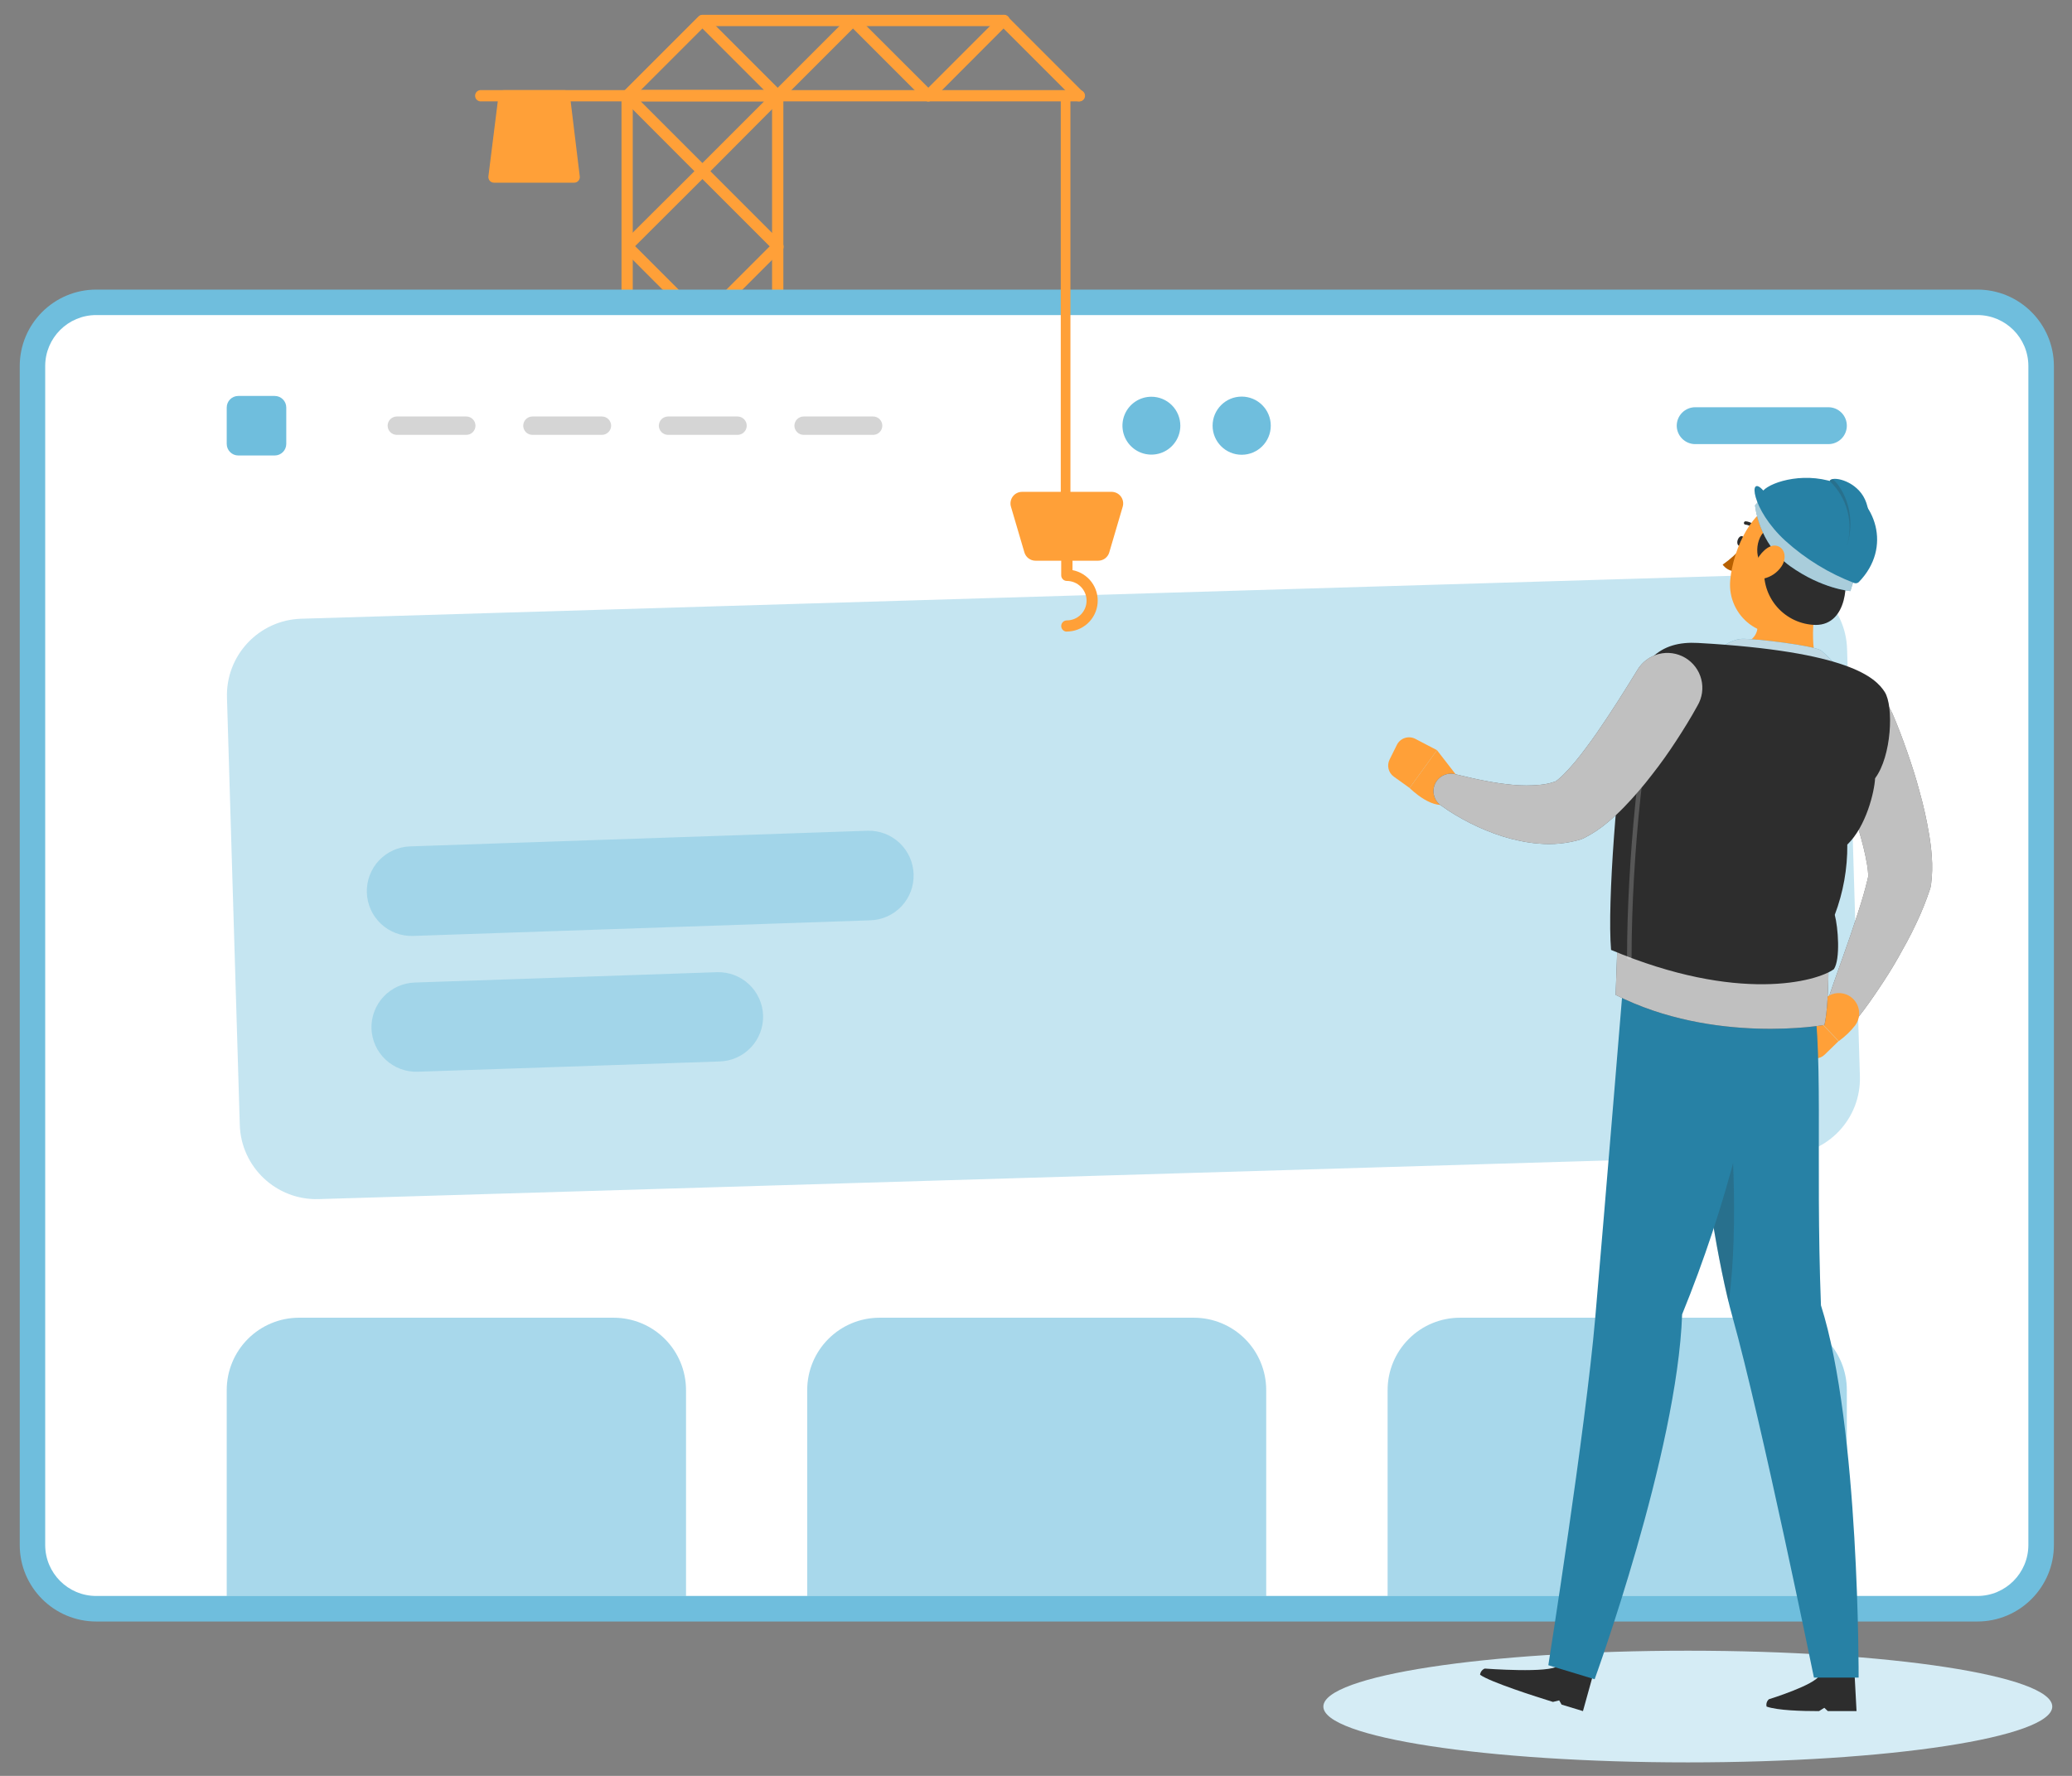 <svg width="420" height="360" viewBox="0 0 420 360" fill="none" xmlns="http://www.w3.org/2000/svg">
<rect x="0" y="0" width="420" height="360" fill="#808080" stroke="none"/>
<g id="engineer-desktop">
<g id="shadow">
<path id="shadow_2" d="M342.125 357.265C382.925 357.265 416 352.197 416 345.945C416 339.693 382.925 334.625 342.125 334.625C301.325 334.625 268.25 339.693 268.25 345.945C268.25 352.197 301.325 357.265 342.125 357.265Z" fill="#D5ECF5"/>
</g>
<g id="application">
<g id="crane-body">
<path id="Vector" d="M127.12 112.115C126.818 112.115 126.528 111.995 126.314 111.781C126.1 111.567 125.98 111.277 125.98 110.975V19.415C125.98 19.113 126.1 18.823 126.314 18.609C126.528 18.395 126.818 18.275 127.12 18.275C127.422 18.275 127.712 18.395 127.926 18.609C128.14 18.823 128.26 19.113 128.26 19.415V110.975C128.26 111.277 128.14 111.567 127.926 111.781C127.712 111.995 127.422 112.115 127.12 112.115Z" fill="#FFA038"/>
<path id="Vector_2" d="M157.639 112.115C157.337 112.115 157.047 111.995 156.833 111.781C156.619 111.567 156.499 111.277 156.499 110.975V19.415C156.484 19.256 156.503 19.095 156.554 18.943C156.604 18.791 156.686 18.652 156.794 18.533C156.902 18.415 157.033 18.32 157.179 18.256C157.326 18.191 157.484 18.158 157.644 18.158C157.804 18.158 157.962 18.191 158.109 18.256C158.255 18.32 158.387 18.415 158.494 18.533C158.602 18.652 158.684 18.791 158.735 18.943C158.786 19.095 158.804 19.256 158.789 19.415V110.975C158.786 111.278 158.664 111.568 158.449 111.782C158.233 111.995 157.942 112.115 157.639 112.115Z" fill="#FFA038"/>
<path id="Vector_3" d="M157.64 51.075C157.337 51.076 157.046 50.957 156.83 50.745L142.38 36.295L127.93 50.705C127.709 50.889 127.428 50.984 127.141 50.972C126.853 50.959 126.581 50.839 126.378 50.636C126.175 50.433 126.055 50.161 126.043 49.874C126.03 49.587 126.125 49.305 126.31 49.085L140.76 34.705L126.31 20.225C126.136 20.066 126.014 19.859 125.962 19.629C125.91 19.4 125.929 19.16 126.018 18.942C126.106 18.724 126.259 18.539 126.456 18.41C126.653 18.282 126.885 18.217 127.12 18.225H157.64C157.867 18.225 158.088 18.293 158.277 18.419C158.466 18.546 158.613 18.725 158.7 18.935C158.787 19.144 158.81 19.375 158.766 19.598C158.721 19.821 158.611 20.025 158.45 20.185L144 34.705L158.45 49.155C158.629 49.31 158.756 49.519 158.812 49.75C158.867 49.981 158.849 50.224 158.76 50.444C158.671 50.665 158.515 50.852 158.314 50.979C158.113 51.107 157.877 51.168 157.64 51.155V51.075ZM129.88 20.555L142.38 33.055L154.88 20.555H129.88Z" fill="#FFA038"/>
<path id="Vector_4" d="M127.12 20.555C126.893 20.556 126.671 20.49 126.483 20.365C126.294 20.24 126.146 20.061 126.059 19.852C125.972 19.643 125.95 19.412 125.995 19.19C126.039 18.968 126.149 18.764 126.31 18.605L141.57 3.345C141.676 3.238 141.802 3.153 141.941 3.095C142.08 3.037 142.229 3.007 142.38 3.007C142.531 3.007 142.68 3.037 142.819 3.095C142.958 3.153 143.084 3.238 143.19 3.345L158.45 18.605C158.557 18.711 158.642 18.837 158.7 18.976C158.758 19.115 158.788 19.264 158.788 19.415C158.788 19.565 158.758 19.714 158.7 19.854C158.642 19.992 158.557 20.119 158.45 20.225C158.233 20.436 157.943 20.554 157.64 20.554C157.337 20.554 157.047 20.436 156.83 20.225L142.38 5.775L127.93 20.225C127.714 20.437 127.423 20.556 127.12 20.555Z" fill="#FFA038"/>
<path id="Vector_5" d="M188.16 20.555C187.857 20.553 187.567 20.435 187.35 20.225L172.9 5.775L158.45 20.225C158.233 20.436 157.943 20.554 157.64 20.554C157.337 20.554 157.047 20.436 156.83 20.225C156.723 20.119 156.638 19.992 156.58 19.854C156.522 19.714 156.492 19.565 156.492 19.415C156.492 19.264 156.522 19.115 156.58 18.976C156.638 18.837 156.723 18.711 156.83 18.605L172.09 3.345C172.196 3.238 172.322 3.153 172.461 3.095C172.6 3.037 172.749 3.007 172.9 3.007C173.051 3.007 173.2 3.037 173.339 3.095C173.478 3.153 173.604 3.238 173.71 3.345L189 18.605C189.161 18.764 189.271 18.968 189.316 19.19C189.36 19.412 189.338 19.643 189.251 19.852C189.164 20.061 189.016 20.24 188.827 20.365C188.639 20.49 188.417 20.556 188.19 20.555H188.16Z" fill="#FFA038"/>
<path id="Vector_6" d="M188.16 20.555C187.857 20.553 187.567 20.435 187.35 20.225C187.243 20.119 187.158 19.992 187.1 19.854C187.042 19.714 187.012 19.565 187.012 19.415C187.012 19.264 187.042 19.115 187.1 18.976C187.158 18.837 187.243 18.711 187.35 18.605L202.61 3.345C202.716 3.238 202.842 3.153 202.981 3.095C203.12 3.037 203.269 3.007 203.42 3.007C203.57 3.007 203.719 3.037 203.858 3.095C203.997 3.153 204.124 3.238 204.23 3.345L219.49 18.605C219.597 18.711 219.682 18.837 219.739 18.976C219.797 19.115 219.827 19.264 219.827 19.415C219.827 19.565 219.797 19.714 219.739 19.854C219.682 19.992 219.597 20.119 219.49 20.225C219.273 20.436 218.982 20.554 218.68 20.554C218.377 20.554 218.086 20.436 217.87 20.225L203.42 5.775L189 20.225C188.889 20.334 188.758 20.419 188.613 20.476C188.469 20.532 188.315 20.559 188.16 20.555Z" fill="#FFA038"/>
<path id="Vector_7" d="M127.12 81.595C126.893 81.596 126.671 81.53 126.483 81.405C126.294 81.28 126.146 81.101 126.059 80.892C125.972 80.683 125.95 80.452 125.995 80.23C126.039 80.008 126.149 79.804 126.31 79.645L156.83 49.125C157.05 48.94 157.332 48.845 157.619 48.858C157.906 48.87 158.178 48.99 158.381 49.193C158.585 49.397 158.704 49.669 158.717 49.956C158.73 50.243 158.635 50.524 158.45 50.745L127.93 81.265C127.714 81.477 127.423 81.596 127.12 81.595Z" fill="#FFA038"/>
<path id="Vector_8" d="M157.64 81.595C157.337 81.596 157.046 81.477 156.83 81.265L126.31 50.705C126.125 50.484 126.03 50.203 126.043 49.916C126.055 49.629 126.175 49.356 126.378 49.153C126.582 48.95 126.854 48.83 127.141 48.818C127.428 48.805 127.709 48.9 127.93 49.085L158.45 79.605C158.611 79.764 158.721 79.968 158.765 80.19C158.81 80.412 158.787 80.643 158.7 80.852C158.613 81.061 158.466 81.24 158.277 81.365C158.088 81.49 157.866 81.556 157.64 81.555V81.595Z" fill="#FFA038"/>
<path id="Vector_9" d="M157.64 112.115H127.12C126.894 112.117 126.672 112.051 126.483 111.926C126.294 111.802 126.147 111.624 126.06 111.415C125.975 111.205 125.953 110.975 125.998 110.753C126.042 110.53 126.151 110.326 126.31 110.165L140.76 95.705L126.31 81.255C126.125 81.035 126.03 80.753 126.043 80.466C126.055 80.179 126.175 79.907 126.378 79.704C126.582 79.5 126.854 79.38 127.141 79.368C127.428 79.355 127.709 79.45 127.93 79.635L142.38 94.085L156.83 79.635C157.05 79.45 157.332 79.355 157.619 79.368C157.906 79.38 158.178 79.5 158.381 79.704C158.584 79.907 158.704 80.179 158.717 80.466C158.73 80.753 158.634 81.035 158.45 81.255L144 95.705L158.45 110.155C158.611 110.314 158.721 110.518 158.765 110.74C158.81 110.963 158.787 111.193 158.7 111.402C158.613 111.612 158.466 111.79 158.277 111.915C158.088 112.041 157.866 112.107 157.64 112.105V112.115ZM129.88 109.835H154.88L142.38 97.335L129.88 109.835Z" fill="#FFA038"/>
<path id="Vector_10" d="M116.44 35.895H100.14L102.19 19.415H114.38L116.44 35.895Z" fill="#FFA038"/>
<path id="Vector_11" d="M116.44 37.035H100.14C99.978 37.035 99.818 37.001 99.67 36.935C99.522 36.87 99.389 36.774 99.28 36.655C99.174 36.532 99.095 36.389 99.047 36.234C98.999 36.079 98.983 35.916 99 35.755L101.06 19.275C101.094 18.999 101.228 18.745 101.436 18.561C101.644 18.377 101.912 18.275 102.19 18.275H114.38C114.659 18.275 114.928 18.376 115.138 18.56C115.348 18.744 115.483 18.998 115.52 19.275L117.52 35.755C117.54 35.915 117.525 36.078 117.477 36.232C117.43 36.386 117.35 36.528 117.243 36.649C117.136 36.77 117.005 36.867 116.858 36.934C116.711 37 116.551 37.035 116.39 37.035H116.44ZM101.44 34.745H115.14L113.37 20.555H103.21L101.44 34.745Z" fill="#FFA038"/>
<path id="Vector_12" d="M218.68 20.555H97.56C97.4 20.57 97.24 20.551 97.088 20.5C96.936 20.45 96.797 20.368 96.678 20.26C96.56 20.152 96.466 20.021 96.401 19.875C96.336 19.728 96.303 19.57 96.303 19.41C96.303 19.25 96.336 19.091 96.401 18.945C96.466 18.799 96.56 18.667 96.678 18.56C96.797 18.452 96.936 18.37 97.088 18.319C97.24 18.268 97.4 18.25 97.56 18.265H218.68C218.839 18.25 219 18.268 219.152 18.319C219.303 18.37 219.443 18.452 219.561 18.56C219.68 18.667 219.774 18.799 219.839 18.945C219.904 19.091 219.937 19.25 219.937 19.41C219.937 19.57 219.904 19.728 219.839 19.875C219.774 20.021 219.68 20.152 219.561 20.26C219.443 20.368 219.303 20.45 219.152 20.5C219 20.551 218.839 20.57 218.68 20.555Z" fill="#FFA038"/>
<path id="Vector_13" d="M203.42 5.295H142.42C142.135 5.268 141.87 5.136 141.677 4.924C141.484 4.713 141.377 4.436 141.377 4.15C141.377 3.864 141.484 3.587 141.677 3.376C141.87 3.164 142.135 3.032 142.42 3.005H203.42C203.579 2.99 203.74 3.009 203.892 3.059C204.043 3.11 204.183 3.192 204.301 3.3C204.42 3.408 204.514 3.539 204.579 3.685C204.644 3.832 204.677 3.99 204.677 4.15C204.677 4.31 204.644 4.468 204.579 4.615C204.514 4.761 204.42 4.892 204.301 5C204.183 5.108 204.043 5.19 203.892 5.241C203.74 5.291 203.579 5.31 203.42 5.295Z" fill="#FFA038"/>
</g>
<g id="screen">
<path id="Vector_14" d="M400.817 58.705H19.517C10.947 58.705 4 65.652 4 74.222V313.188C4 321.758 10.947 328.705 19.517 328.705H400.817C409.386 328.705 416.333 321.758 416.333 313.188V74.222C416.333 65.652 409.386 58.705 400.817 58.705Z" fill="#6FBEDD"/>
<path id="screen-background" d="M9.162 74.207V313.189C9.162 318.898 13.791 323.528 19.501 323.528H400.816C406.527 323.528 411.155 318.898 411.155 313.189V74.207C411.155 68.496 406.527 63.868 400.816 63.868H19.501C13.791 63.868 9.162 68.496 9.162 74.207Z" fill="white"/>
<path id="Vector_15" opacity="0.6" d="M163.624 281.789V323.542H256.663V281.789C256.663 277.899 255.119 274.168 252.369 271.418C249.618 268.668 245.888 267.123 241.997 267.123H178.246C174.364 267.134 170.645 268.684 167.904 271.434C165.162 274.183 163.624 277.906 163.624 281.789Z" fill="#6FBEDD"/>
<path id="Vector_16" opacity="0.6" d="M281.273 281.789V323.542H374.358V281.789C374.358 277.899 372.814 274.168 370.063 271.418C367.313 268.668 363.582 267.123 359.692 267.123H295.895C292.013 267.134 288.294 268.684 285.554 271.434C282.813 274.183 281.273 277.906 281.273 281.789Z" fill="#6FBEDD"/>
<path id="Vector_17" opacity="0.6" d="M45.958 281.789V323.542H139.057V281.789C139.057 277.899 137.513 274.168 134.762 271.418C132.012 268.668 128.281 267.123 124.391 267.123H60.595C56.71 267.13 52.987 268.679 50.243 271.428C47.499 274.178 45.958 277.904 45.958 281.789Z" fill="#6FBEDD"/>
<path id="Vector_18" d="M343.618 90.031H370.618C371.609 90.031 372.561 89.637 373.262 88.936C373.963 88.235 374.358 87.283 374.358 86.292C374.358 85.8 374.261 85.313 374.073 84.86C373.885 84.407 373.61 83.995 373.262 83.647C372.914 83.3 372.502 83.024 372.049 82.836C371.596 82.649 371.109 82.552 370.618 82.552H343.618C342.628 82.556 341.679 82.951 340.978 83.652C340.277 84.351 339.882 85.3 339.878 86.292C339.882 87.281 340.277 88.232 340.978 88.931C341.679 89.632 342.628 90.027 343.618 90.031Z" fill="#6FBEDD"/>
<path id="Vector_19" d="M251.693 92.187C254.948 92.187 257.588 89.547 257.588 86.292C257.588 83.036 254.948 80.396 251.693 80.396C248.437 80.396 245.797 83.036 245.797 86.292C245.797 89.547 248.437 92.187 251.693 92.187Z" fill="#6FBEDD"/>
<path id="Vector_20" d="M239.256 86.292C239.256 87.452 238.913 88.585 238.267 89.55C237.623 90.516 236.707 91.268 235.635 91.712C234.563 92.155 233.383 92.271 232.245 92.045C231.107 91.819 230.062 91.26 229.242 90.439C228.422 89.619 227.863 88.574 227.636 87.436C227.41 86.298 227.526 85.118 227.97 84.046C228.415 82.974 229.166 82.059 230.131 81.414C231.096 80.77 232.229 80.425 233.389 80.425C234.945 80.425 236.438 81.043 237.538 82.144C238.638 83.244 239.256 84.736 239.256 86.292Z" fill="#6FBEDD"/>
<path id="Vector_21" d="M55.681 80.264H48.305C47.008 80.264 45.958 81.314 45.958 82.611V89.988C45.958 91.284 47.008 92.334 48.305 92.334H55.681C56.978 92.334 58.028 91.284 58.028 89.988V82.611C58.028 81.314 56.978 80.264 55.681 80.264Z" fill="#6FBEDD"/>
<path id="Vector_22" opacity="0.2" d="M94.518 88.154H80.438C79.944 88.154 79.47 87.958 79.121 87.609C78.772 87.26 78.576 86.786 78.576 86.292C78.576 85.797 78.772 85.324 79.121 84.975C79.47 84.626 79.944 84.429 80.438 84.429H94.518C95.012 84.429 95.486 84.626 95.835 84.975C96.185 85.324 96.38 85.797 96.38 86.292C96.38 86.786 96.185 87.26 95.835 87.609C95.486 87.958 95.012 88.154 94.518 88.154Z" fill="#2D2D2D"/>
<path id="Vector_23" opacity="0.2" d="M122.002 88.154H107.923C107.429 88.154 106.955 87.958 106.606 87.609C106.256 87.26 106.061 86.786 106.061 86.292C106.061 85.797 106.256 85.324 106.606 84.975C106.955 84.626 107.429 84.429 107.923 84.429H122.002C122.497 84.429 122.972 84.624 123.324 84.973C123.676 85.322 123.875 85.796 123.88 86.292C123.875 86.787 123.676 87.261 123.324 87.609C122.972 87.958 122.497 88.154 122.002 88.154Z" fill="#2D2D2D"/>
<path id="Vector_24" opacity="0.2" d="M149.501 88.154H135.422C134.926 88.154 134.451 87.958 134.099 87.609C133.747 87.261 133.548 86.787 133.545 86.292C133.548 85.796 133.747 85.322 134.099 84.973C134.451 84.624 134.926 84.429 135.422 84.429H149.501C149.996 84.429 150.469 84.626 150.818 84.975C151.167 85.324 151.364 85.797 151.364 86.292C151.364 86.786 151.167 87.26 150.818 87.609C150.469 87.958 149.996 88.154 149.501 88.154Z" fill="#2D2D2D"/>
<path id="Vector_25" opacity="0.2" d="M176.984 88.154H162.905C162.409 88.154 161.934 87.958 161.582 87.609C161.231 87.261 161.032 86.787 161.027 86.292C161.032 85.796 161.231 85.322 161.582 84.973C161.934 84.624 162.409 84.429 162.905 84.429H176.984C177.478 84.429 177.952 84.626 178.301 84.975C178.65 85.324 178.846 85.797 178.846 86.292C178.846 86.786 178.65 87.26 178.301 87.609C177.952 87.958 177.478 88.154 176.984 88.154Z" fill="#2D2D2D"/>
<path id="Vector_26" opacity="0.4" d="M358.425 116.505L61.059 125.426C52.488 125.683 45.75 132.839 46.007 141.409L48.606 228.026C48.863 236.596 56.018 243.333 64.587 243.077L361.954 234.155C370.523 233.899 377.262 226.743 377.006 218.174L374.407 131.557C374.15 122.987 366.995 116.248 358.425 116.505Z" fill="#6FBEDD"/>
<path id="Vector_27" opacity="0.4" d="M176.39 186.563L83.716 189.731C82.524 189.767 81.336 189.569 80.22 189.147C79.105 188.725 78.083 188.087 77.215 187.27C76.345 186.453 75.645 185.472 75.156 184.385C74.666 183.297 74.396 182.124 74.359 180.931C74.323 179.739 74.521 178.551 74.943 177.435C75.365 176.319 76.003 175.298 76.82 174.428C77.637 173.56 78.618 172.861 79.705 172.371C80.793 171.881 81.966 171.61 83.159 171.574L175.833 168.406C177.025 168.368 178.213 168.568 179.329 168.989C180.445 169.411 181.466 170.049 182.336 170.867C183.204 171.684 183.904 172.664 184.393 173.752C184.883 174.84 185.155 176.014 185.19 177.206C185.231 178.398 185.036 179.589 184.615 180.705C184.194 181.823 183.556 182.847 182.738 183.716C181.921 184.586 180.938 185.286 179.848 185.774C178.759 186.262 177.584 186.531 176.39 186.563Z" fill="#6FBEDD"/>
<path id="Vector_28" opacity="0.4" d="M145.9 215.176L84.655 217.258C82.258 217.333 79.931 216.459 78.177 214.824C76.424 213.189 75.389 210.927 75.298 208.532C75.26 207.34 75.459 206.152 75.88 205.036C76.303 203.921 76.941 202.899 77.759 202.031C78.576 201.161 79.556 200.461 80.644 199.972C81.732 199.482 82.905 199.212 84.098 199.175L145.328 197.078C146.52 197.041 147.708 197.239 148.823 197.662C149.939 198.084 150.961 198.722 151.829 199.539C152.699 200.356 153.399 201.337 153.888 202.424C154.378 203.512 154.648 204.685 154.685 205.878C154.743 208.273 153.853 210.596 152.208 212.336C150.562 214.079 148.295 215.1 145.9 215.176Z" fill="#6FBEDD"/>
</g>
<g id="crane-cable">
<path id="Vector_29" d="M216.02 104.705C215.754 104.705 215.5 104.637 215.312 104.515C215.125 104.393 215.02 104.228 215.02 104.056V19.482C214.99 19.388 214.994 19.291 215.03 19.198C215.065 19.104 215.133 19.017 215.226 18.943C215.32 18.869 215.438 18.809 215.572 18.768C215.706 18.726 215.852 18.705 216 18.705C216.148 18.705 216.294 18.726 216.428 18.768C216.562 18.809 216.68 18.869 216.774 18.943C216.867 19.017 216.935 19.104 216.97 19.198C217.006 19.291 217.01 19.388 216.98 19.482V104.056C216.981 104.224 216.881 104.385 216.701 104.506C216.522 104.627 216.278 104.698 216.02 104.705Z" fill="#FFA038"/>
<path id="Vector_30" d="M222.6 113.665H209.9C209.394 113.665 208.902 113.501 208.496 113.198C208.091 112.895 207.794 112.47 207.65 111.985L204.92 102.705C204.819 102.356 204.801 101.988 204.867 101.631C204.932 101.273 205.08 100.936 205.298 100.645C205.516 100.354 205.799 100.118 206.123 99.955C206.448 99.792 206.806 99.706 207.17 99.705H225.33C225.693 99.706 226.051 99.792 226.376 99.955C226.701 100.118 226.983 100.354 227.201 100.645C227.42 100.936 227.567 101.273 227.633 101.631C227.698 101.988 227.68 102.356 227.58 102.705L224.85 111.985C224.707 112.471 224.41 112.897 224.005 113.2C223.599 113.503 223.106 113.666 222.6 113.665Z" fill="#FFA038"/>
<path id="Vector_31" d="M216.25 128.045C215.948 128.045 215.658 127.925 215.444 127.711C215.23 127.497 215.11 127.207 215.11 126.905C215.11 126.603 215.23 126.313 215.444 126.099C215.658 125.885 215.948 125.765 216.25 125.765C217.311 125.765 218.329 125.344 219.079 124.593C219.829 123.843 220.25 122.826 220.25 121.765C220.25 120.704 219.829 119.687 219.079 118.937C218.329 118.186 217.311 117.765 216.25 117.765C215.948 117.765 215.658 117.645 215.444 117.431C215.23 117.217 215.11 116.927 215.11 116.625V113.665C215.137 113.38 215.269 113.115 215.481 112.922C215.693 112.729 215.969 112.622 216.255 112.622C216.542 112.622 216.818 112.729 217.03 112.922C217.241 113.115 217.374 113.38 217.4 113.665V115.575C218.935 115.866 220.306 116.719 221.246 117.966C222.186 119.214 222.627 120.767 222.484 122.323C222.34 123.878 221.622 125.324 220.469 126.379C219.317 127.433 217.812 128.02 216.25 128.025V128.045Z" fill="#FFA038"/>
</g>
</g>
<g id="char">
<path id="Vector_32" d="M383.537 144.494C384.702 147.182 385.656 149.733 386.592 152.412C387.528 155.091 388.381 157.733 389.106 160.486C389.899 163.296 390.537 166.147 391.014 169.028C391.285 170.567 391.475 172.12 391.583 173.68C391.723 175.515 391.677 177.359 391.445 179.185L391.39 179.561C391.365 179.741 391.325 179.919 391.271 180.093C390.446 182.602 389.456 185.054 388.308 187.433C387.234 189.736 386.014 191.911 384.803 194.067C383.592 196.223 382.27 198.287 380.903 200.333C379.536 202.379 378.151 204.361 376.591 206.334C376.07 206.984 375.338 207.431 374.522 207.597C373.706 207.763 372.857 207.638 372.124 207.243C371.391 206.848 370.819 206.208 370.509 205.435C370.198 204.662 370.169 203.805 370.425 203.012V202.93C371.159 200.719 371.976 198.462 372.756 196.241C373.536 194.021 374.343 191.819 375.086 189.617C375.829 187.415 376.573 185.222 377.233 183.084C377.894 180.946 378.472 178.799 378.876 176.845L378.701 177.763C378.682 176.879 378.593 175.999 378.435 175.129C378.252 174.074 378.022 172.918 377.729 171.753C377.435 170.588 377.114 169.395 376.756 168.193C376.398 166.991 376.031 165.78 375.628 164.523C374.82 162.091 373.985 159.632 373.095 157.183L370.407 149.907L370.361 149.778C369.661 148.035 369.683 146.085 370.421 144.357C371.159 142.63 372.554 141.266 374.297 140.567C376.041 139.867 377.991 139.889 379.718 140.627C381.446 141.365 382.809 142.759 383.509 144.503L383.537 144.494Z" fill="#2D2D2D"/>
<path id="Vector_33" opacity="0.7" d="M383.537 144.494C384.702 147.182 385.656 149.733 386.592 152.412C387.528 155.091 388.381 157.733 389.106 160.486C389.899 163.296 390.537 166.147 391.014 169.028C391.285 170.567 391.475 172.12 391.583 173.68C391.723 175.515 391.677 177.359 391.445 179.185L391.39 179.561C391.365 179.741 391.325 179.919 391.271 180.093C390.446 182.602 389.456 185.054 388.308 187.433C387.234 189.736 386.014 191.911 384.803 194.067C383.592 196.223 382.27 198.287 380.903 200.333C379.536 202.379 378.151 204.361 376.591 206.334C376.07 206.984 375.338 207.431 374.522 207.597C373.706 207.763 372.857 207.638 372.124 207.243C371.391 206.848 370.819 206.208 370.509 205.435C370.198 204.662 370.169 203.805 370.425 203.012V202.93C371.159 200.719 371.976 198.462 372.756 196.241C373.536 194.021 374.343 191.819 375.086 189.617C375.829 187.415 376.573 185.222 377.233 183.084C377.894 180.946 378.472 178.799 378.876 176.845L378.701 177.763C378.682 176.879 378.593 175.999 378.435 175.129C378.252 174.074 378.022 172.918 377.729 171.753C377.435 170.588 377.114 169.395 376.756 168.193C376.398 166.991 376.031 165.78 375.628 164.523C374.82 162.091 373.985 159.632 373.095 157.183L370.407 149.907L370.361 149.778C369.661 148.035 369.683 146.085 370.421 144.357C371.159 142.63 372.554 141.266 374.297 140.567C376.041 139.867 377.991 139.889 379.718 140.627C381.446 141.365 382.809 142.759 383.509 144.503L383.537 144.494Z" fill="white"/>
<path id="Vector_34" d="M370.847 201.774L366.158 204.233L372.718 211.05C373.975 210.153 375.096 209.081 376.049 207.866C376.693 206.996 376.968 205.906 376.814 204.834C376.659 203.762 376.087 202.794 375.223 202.141C374.603 201.672 373.863 201.389 373.088 201.324C372.313 201.259 371.536 201.415 370.847 201.774Z" fill="#FFA038"/>
<path id="Vector_35" d="M363.608 212.041L366.314 214.041C366.836 214.424 367.476 214.612 368.122 214.57C368.768 214.528 369.379 214.259 369.847 213.812L372.682 211.059L366.122 204.242L363.112 208.197C362.671 208.773 362.476 209.501 362.568 210.221C362.661 210.941 363.035 211.595 363.608 212.041Z" fill="#FFA038"/>
<path id="Vector_36" d="M296.115 158.311L291.279 152.072L285.729 159.733C285.729 159.733 290.793 164.844 293.94 162.596L296.115 158.311Z" fill="#FFA038"/>
<path id="Vector_37" d="M283.16 150.98L281.665 153.99C281.379 154.572 281.308 155.236 281.464 155.866C281.62 156.495 281.993 157.049 282.518 157.43L285.729 159.733L291.28 152.072L286.876 149.769C286.553 149.603 286.2 149.503 285.838 149.474C285.476 149.445 285.111 149.488 284.766 149.601C284.421 149.713 284.101 149.893 283.825 150.13C283.55 150.367 283.324 150.656 283.16 150.98Z" fill="#FFA038"/>
<path id="Vector_38" d="M376.325 346.869H370.508L369.792 346.199L368.719 346.869C365.168 346.869 360.378 346.741 358.094 345.952C358.028 345.685 358.036 345.405 358.119 345.143C358.201 344.881 358.355 344.646 358.562 344.465C358.562 344.465 367.966 341.557 368.81 339.603H375.939" fill="#2D2D2D"/>
<path id="Vector_39" d="M369.113 264.614C367.948 234.538 369.847 210.765 366.994 199.232L340.386 194.929C340.386 194.929 345.285 245.879 351.176 266.954C357.066 288.029 367.691 340.079 367.691 340.079H376.747C376.747 340.079 376.967 289.295 369.113 264.614Z" fill="#2781A5"/>
<path id="Vector_40" opacity="0.2" d="M349.845 220.124L344.899 232.969C346.478 244.209 348.368 255.705 350.405 263.963C352.597 248.971 351.01 224.381 349.845 220.124Z" fill="#2D2D2D"/>
<path id="Vector_41" d="M300.96 338.245C300.96 338.245 314.346 339.263 315.814 337.648L322.833 339.805L320.87 346.869L316.539 345.548L316.053 344.695L314.787 345.007C311.282 343.933 302.015 340.951 300.015 339.502C300.043 339.226 300.146 338.963 300.312 338.742C300.479 338.52 300.703 338.349 300.96 338.245Z" fill="#2D2D2D"/>
<path id="Vector_42" d="M340.972 266.44C349.921 244.491 355.848 221.428 358.588 197.884L329.54 193.131C329.54 193.131 325.228 245.677 323.347 267.275C321.402 289.726 313.851 337.565 313.851 337.565L323.237 340.41C323.237 340.41 340 294.369 340.972 266.44Z" fill="#2781A5"/>
<path id="Vector_43" d="M369.434 116.491C367.727 121.996 366.681 129.969 368.333 134.474C365.122 136.695 360.075 139.282 353.956 138.3C347.836 137.319 349.579 133.346 351.524 131.456C356.231 129.887 356.726 127.676 355.947 125.556L369.434 116.491Z" fill="#FFA038"/>
<path id="Vector_44" d="M373.838 136.677C372.41 134.96 370.851 133.356 369.177 131.878C367.746 130.887 355.864 129.41 353.029 129.511C350.194 129.612 346.258 133.236 346.258 133.236L373.838 136.677Z" fill="#2781A5"/>
<path id="Vector_45" opacity="0.7" d="M373.838 136.677C372.41 134.96 370.851 133.356 369.177 131.878C367.746 130.887 355.864 129.41 353.029 129.511C350.194 129.612 346.258 133.236 346.258 133.236L373.838 136.677Z" fill="white"/>
<path id="Vector_46" d="M353.515 109.913C353.332 110.454 352.901 110.83 352.552 110.684C352.203 110.537 352.047 110.023 352.231 109.472C352.414 108.922 352.846 108.555 353.194 108.711C353.543 108.867 353.699 109.372 353.515 109.913Z" fill="#2D2D2D"/>
<path id="Vector_47" d="M353.304 110.684C352.111 112.124 350.724 113.393 349.185 114.455C349.466 114.845 349.83 115.17 350.25 115.406C350.67 115.642 351.136 115.784 351.616 115.822L353.304 110.684Z" fill="#B86000"/>
<path id="Vector_48" d="M353.516 106.16C353.538 106.211 353.573 106.256 353.618 106.288C353.664 106.32 353.717 106.34 353.773 106.344C354.192 106.386 354.595 106.527 354.949 106.755C355.303 106.983 355.598 107.292 355.81 107.656C355.827 107.696 355.853 107.732 355.885 107.761C355.917 107.791 355.955 107.814 355.996 107.829C356.037 107.843 356.081 107.849 356.125 107.846C356.168 107.843 356.211 107.832 356.25 107.812C356.33 107.772 356.391 107.703 356.42 107.619C356.449 107.535 356.444 107.443 356.406 107.362C356.148 106.896 355.781 106.5 355.337 106.206C354.893 105.912 354.385 105.73 353.855 105.674C353.796 105.671 353.737 105.682 353.683 105.708C353.63 105.734 353.584 105.774 353.55 105.822C353.516 105.871 353.495 105.928 353.489 105.987C353.483 106.046 353.492 106.106 353.516 106.16Z" fill="#2D2D2D"/>
<path id="Vector_49" d="M372.351 114.546C369.736 121.079 368.544 125.043 364.094 127.327C357.332 130.768 350.111 124.914 350.716 117.712C351.258 111.234 355.432 101.637 362.827 101.197C364.462 101.104 366.093 101.428 367.569 102.136C369.045 102.844 370.317 103.914 371.268 105.247C372.219 106.58 372.817 108.131 373.006 109.757C373.196 111.383 372.97 113.031 372.351 114.546Z" fill="#FFA038"/>
<path id="Vector_50" d="M357.662 114.757C357.483 116.237 357.617 117.738 358.055 119.163C358.493 120.588 359.225 121.905 360.204 123.03C361.183 124.154 362.387 125.06 363.738 125.69C365.089 126.319 366.558 126.658 368.048 126.685C374.618 126.685 374.719 117.326 373.553 115.17C377.04 114.565 379.058 109.775 376.93 106.747C380.132 104.233 372.728 100.417 363.718 99.921C353.781 99.371 355.598 105.224 358.91 106.995C355.726 107.94 355.396 113.61 357.662 114.757Z" fill="#2D2D2D"/>
<path id="Vector_51" d="M355.754 102.426C355.754 102.426 356.387 110.124 362.855 114.757C369.324 119.391 375.077 119.822 375.077 119.822L376.673 114.757C376.673 114.757 362.066 105.958 357.13 101.041C356.644 101.475 356.185 101.937 355.754 102.426Z" fill="#2781A5"/>
<path id="Vector_52" opacity="0.6" d="M355.754 102.426C355.754 102.426 356.387 110.124 362.855 114.757C369.324 119.391 375.077 119.822 375.077 119.822L376.673 114.757C376.673 114.757 362.066 105.958 357.13 101.041C356.644 101.475 356.185 101.937 355.754 102.426Z" fill="white"/>
<path id="Vector_53" d="M361.094 114.849C360.25 116.091 358.963 116.964 357.497 117.29C355.662 117.648 355.075 115.776 355.891 113.968C356.625 112.344 358.479 110.197 360.195 110.656C361.91 111.115 362.195 113.271 361.094 114.849Z" fill="#FFA038"/>
<path id="Vector_54" d="M373.553 135.851C364.25 133.291 350.79 131.438 341.633 131.685C339.368 131.755 337.19 132.575 335.442 134.017C333.693 135.458 332.472 137.439 331.972 139.649C328.87 153.1 328.393 177.341 327.494 201.682C347.459 211.775 369.819 207.774 369.819 207.774C371.002 203.013 370.736 186.8 370.324 178.102C372.801 169.551 377.287 160 380.691 148.659C381.079 147.35 381.201 145.976 381.051 144.618C380.901 143.261 380.481 141.947 379.816 140.754C379.151 139.561 378.254 138.513 377.179 137.671C376.104 136.829 374.871 136.21 373.553 135.851Z" fill="#2D2D2D"/>
<path id="Vector_55" opacity="0.7" d="M373.553 135.851C364.25 133.291 350.79 131.438 341.633 131.685C339.368 131.755 337.19 132.575 335.442 134.017C333.693 135.458 332.472 137.439 331.972 139.649C328.87 153.1 328.393 177.341 327.494 201.682C347.459 211.775 369.819 207.774 369.819 207.774C371.002 203.013 370.736 186.8 370.324 178.102C372.801 169.551 377.287 160 380.691 148.659C381.079 147.35 381.201 145.976 381.051 144.618C380.901 143.261 380.481 141.947 379.816 140.754C379.151 139.561 378.254 138.513 377.179 137.671C376.104 136.829 374.871 136.21 373.553 135.851Z" fill="white"/>
<path id="Vector_56" d="M344.212 130.337C336.541 129.896 331.77 133.686 329.816 145.265C327.862 156.844 325.751 183.094 326.568 192.562C352.323 203.398 368.296 198.985 371.737 196.462C373.086 194.397 372.59 187.984 371.911 185.452C373.635 180.904 374.497 176.075 374.453 171.212C378.27 167.542 379.958 160.504 380.086 157.77C383.445 153.293 383.894 143.154 382.032 140.264C380.169 137.374 374.756 132.043 344.212 130.337Z" fill="#2D2D2D"/>
<path id="Vector_57" opacity="0.2" d="M330.265 194.498C330.144 194.498 330.027 194.45 329.941 194.363C329.855 194.277 329.807 194.161 329.807 194.039C329.807 175.432 332.293 147.989 335.789 138.365C335.83 138.25 335.915 138.157 336.025 138.105C336.136 138.054 336.262 138.048 336.376 138.089C336.433 138.109 336.486 138.14 336.531 138.18C336.577 138.22 336.613 138.269 336.639 138.324C336.664 138.379 336.679 138.439 336.681 138.499C336.683 138.56 336.673 138.62 336.651 138.677C333.523 147.292 330.743 173.166 330.724 194.039C330.724 194.099 330.712 194.159 330.689 194.215C330.666 194.27 330.632 194.321 330.59 194.363C330.547 194.406 330.497 194.44 330.441 194.463C330.385 194.486 330.326 194.498 330.265 194.498Z" fill="white"/>
<path id="Vector_58" d="M344.083 143.053C342.689 145.595 341.276 147.861 339.753 150.2C338.229 152.54 336.633 154.788 334.89 157.008C333.136 159.307 331.249 161.5 329.238 163.578C328.157 164.705 327.011 165.768 325.806 166.761C324.4 167.953 322.86 168.978 321.219 169.817L320.888 169.982C320.723 170.063 320.551 170.13 320.375 170.184C317.62 170.994 314.737 171.274 311.879 171.01C310.601 170.911 309.332 170.724 308.08 170.45C306.882 170.205 305.696 169.898 304.529 169.532C302.292 168.814 300.113 167.921 298.015 166.862C296.978 166.339 295.978 165.78 294.987 165.193C293.996 164.605 293.079 164 292.042 163.247C291.377 162.769 290.898 162.074 290.688 161.282C290.478 160.49 290.548 159.65 290.888 158.904C291.228 158.159 291.816 157.554 292.552 157.193C293.287 156.832 294.125 156.738 294.923 156.926L295.235 156.999L298.107 157.669C299.079 157.898 300.061 158.1 301.034 158.284C302.927 158.657 304.838 158.933 306.759 159.109C308.514 159.269 310.28 159.269 312.035 159.109C313.435 159.004 314.806 158.66 316.09 158.091L315.246 158.467C315.902 157.985 316.516 157.448 317.081 156.862C317.787 156.137 318.549 155.311 319.283 154.43C320.017 153.549 320.751 152.595 321.467 151.632C322.182 150.668 322.925 149.668 323.632 148.641C325.036 146.604 326.439 144.503 327.807 142.365C329.174 140.227 330.559 138.016 331.825 135.942L331.889 135.832C332.364 135.032 332.991 134.332 333.735 133.774C334.48 133.216 335.327 132.809 336.228 132.579C337.13 132.348 338.068 132.297 338.989 132.428C339.91 132.56 340.796 132.872 341.597 133.346C342.397 133.82 343.097 134.447 343.655 135.191C344.213 135.936 344.619 136.783 344.85 137.684C345.081 138.586 345.132 139.524 345.001 140.445C344.869 141.366 344.557 142.252 344.083 143.053Z" fill="#2D2D2D"/>
<path id="Vector_59" opacity="0.7" d="M344.083 143.053C342.689 145.595 341.276 147.861 339.753 150.2C338.229 152.54 336.633 154.788 334.89 157.008C333.136 159.307 331.249 161.5 329.238 163.578C328.157 164.705 327.011 165.768 325.806 166.761C324.4 167.953 322.86 168.978 321.219 169.817L320.888 169.982C320.723 170.063 320.551 170.13 320.375 170.184C317.62 170.994 314.737 171.274 311.879 171.01C310.601 170.911 309.332 170.724 308.08 170.45C306.882 170.205 305.696 169.898 304.529 169.532C302.292 168.814 300.113 167.921 298.015 166.862C296.978 166.339 295.978 165.78 294.987 165.193C293.996 164.605 293.079 164 292.042 163.247C291.377 162.769 290.898 162.074 290.688 161.282C290.478 160.49 290.548 159.65 290.888 158.904C291.228 158.159 291.816 157.554 292.552 157.193C293.287 156.832 294.125 156.738 294.923 156.926L295.235 156.999L298.107 157.669C299.079 157.898 300.061 158.1 301.034 158.284C302.927 158.657 304.838 158.933 306.759 159.109C308.514 159.269 310.28 159.269 312.035 159.109C313.435 159.004 314.806 158.66 316.09 158.091L315.246 158.467C315.902 157.985 316.516 157.448 317.081 156.862C317.787 156.137 318.549 155.311 319.283 154.43C320.017 153.549 320.751 152.595 321.467 151.632C322.182 150.668 322.925 149.668 323.632 148.641C325.036 146.604 326.439 144.503 327.807 142.365C329.174 140.227 330.559 138.016 331.825 135.942L331.889 135.832C332.364 135.032 332.991 134.332 333.735 133.774C334.48 133.216 335.327 132.809 336.228 132.579C337.13 132.348 338.068 132.297 338.989 132.428C339.91 132.56 340.796 132.872 341.597 133.346C342.397 133.82 343.097 134.447 343.655 135.191C344.213 135.936 344.619 136.783 344.85 137.684C345.081 138.586 345.132 139.524 345.001 140.445C344.869 141.366 344.557 142.252 344.083 143.053Z" fill="white"/>
<path id="Vector_60" d="M376.801 117.978C376.682 118.094 376.534 118.176 376.373 118.215C376.211 118.253 376.042 118.248 375.883 118.198C370.725 116.226 365.977 113.315 361.882 109.61C354.937 103.242 354.34 95.948 357.423 99.435C359.13 97.6 366.378 95.361 373.094 98.269C380.196 101.362 383.618 110.94 376.801 117.978Z" fill="#2781A5"/>
<path id="Vector_61" d="M370.865 97.499C372.612 99.157 373.863 101.268 374.479 103.596C375.095 105.925 375.051 108.378 374.352 110.683C375.846 110.359 377.281 109.808 378.609 109.05C378.609 109.05 379.683 103.903 377.692 100.591C375.701 97.278 371.296 96.444 370.865 97.499Z" fill="#2781A5"/>
<path id="Vector_62" opacity="0.2" d="M374.352 110.683C375.051 108.379 375.095 105.925 374.479 103.596C373.863 101.268 372.612 99.157 370.865 97.499C370.924 97.396 371.006 97.308 371.105 97.243C371.203 97.177 371.316 97.136 371.434 97.123C372.829 98.022 376.673 103.481 374.352 110.683Z" fill="#2D2D2D"/>
</g>
</g>
</svg>
